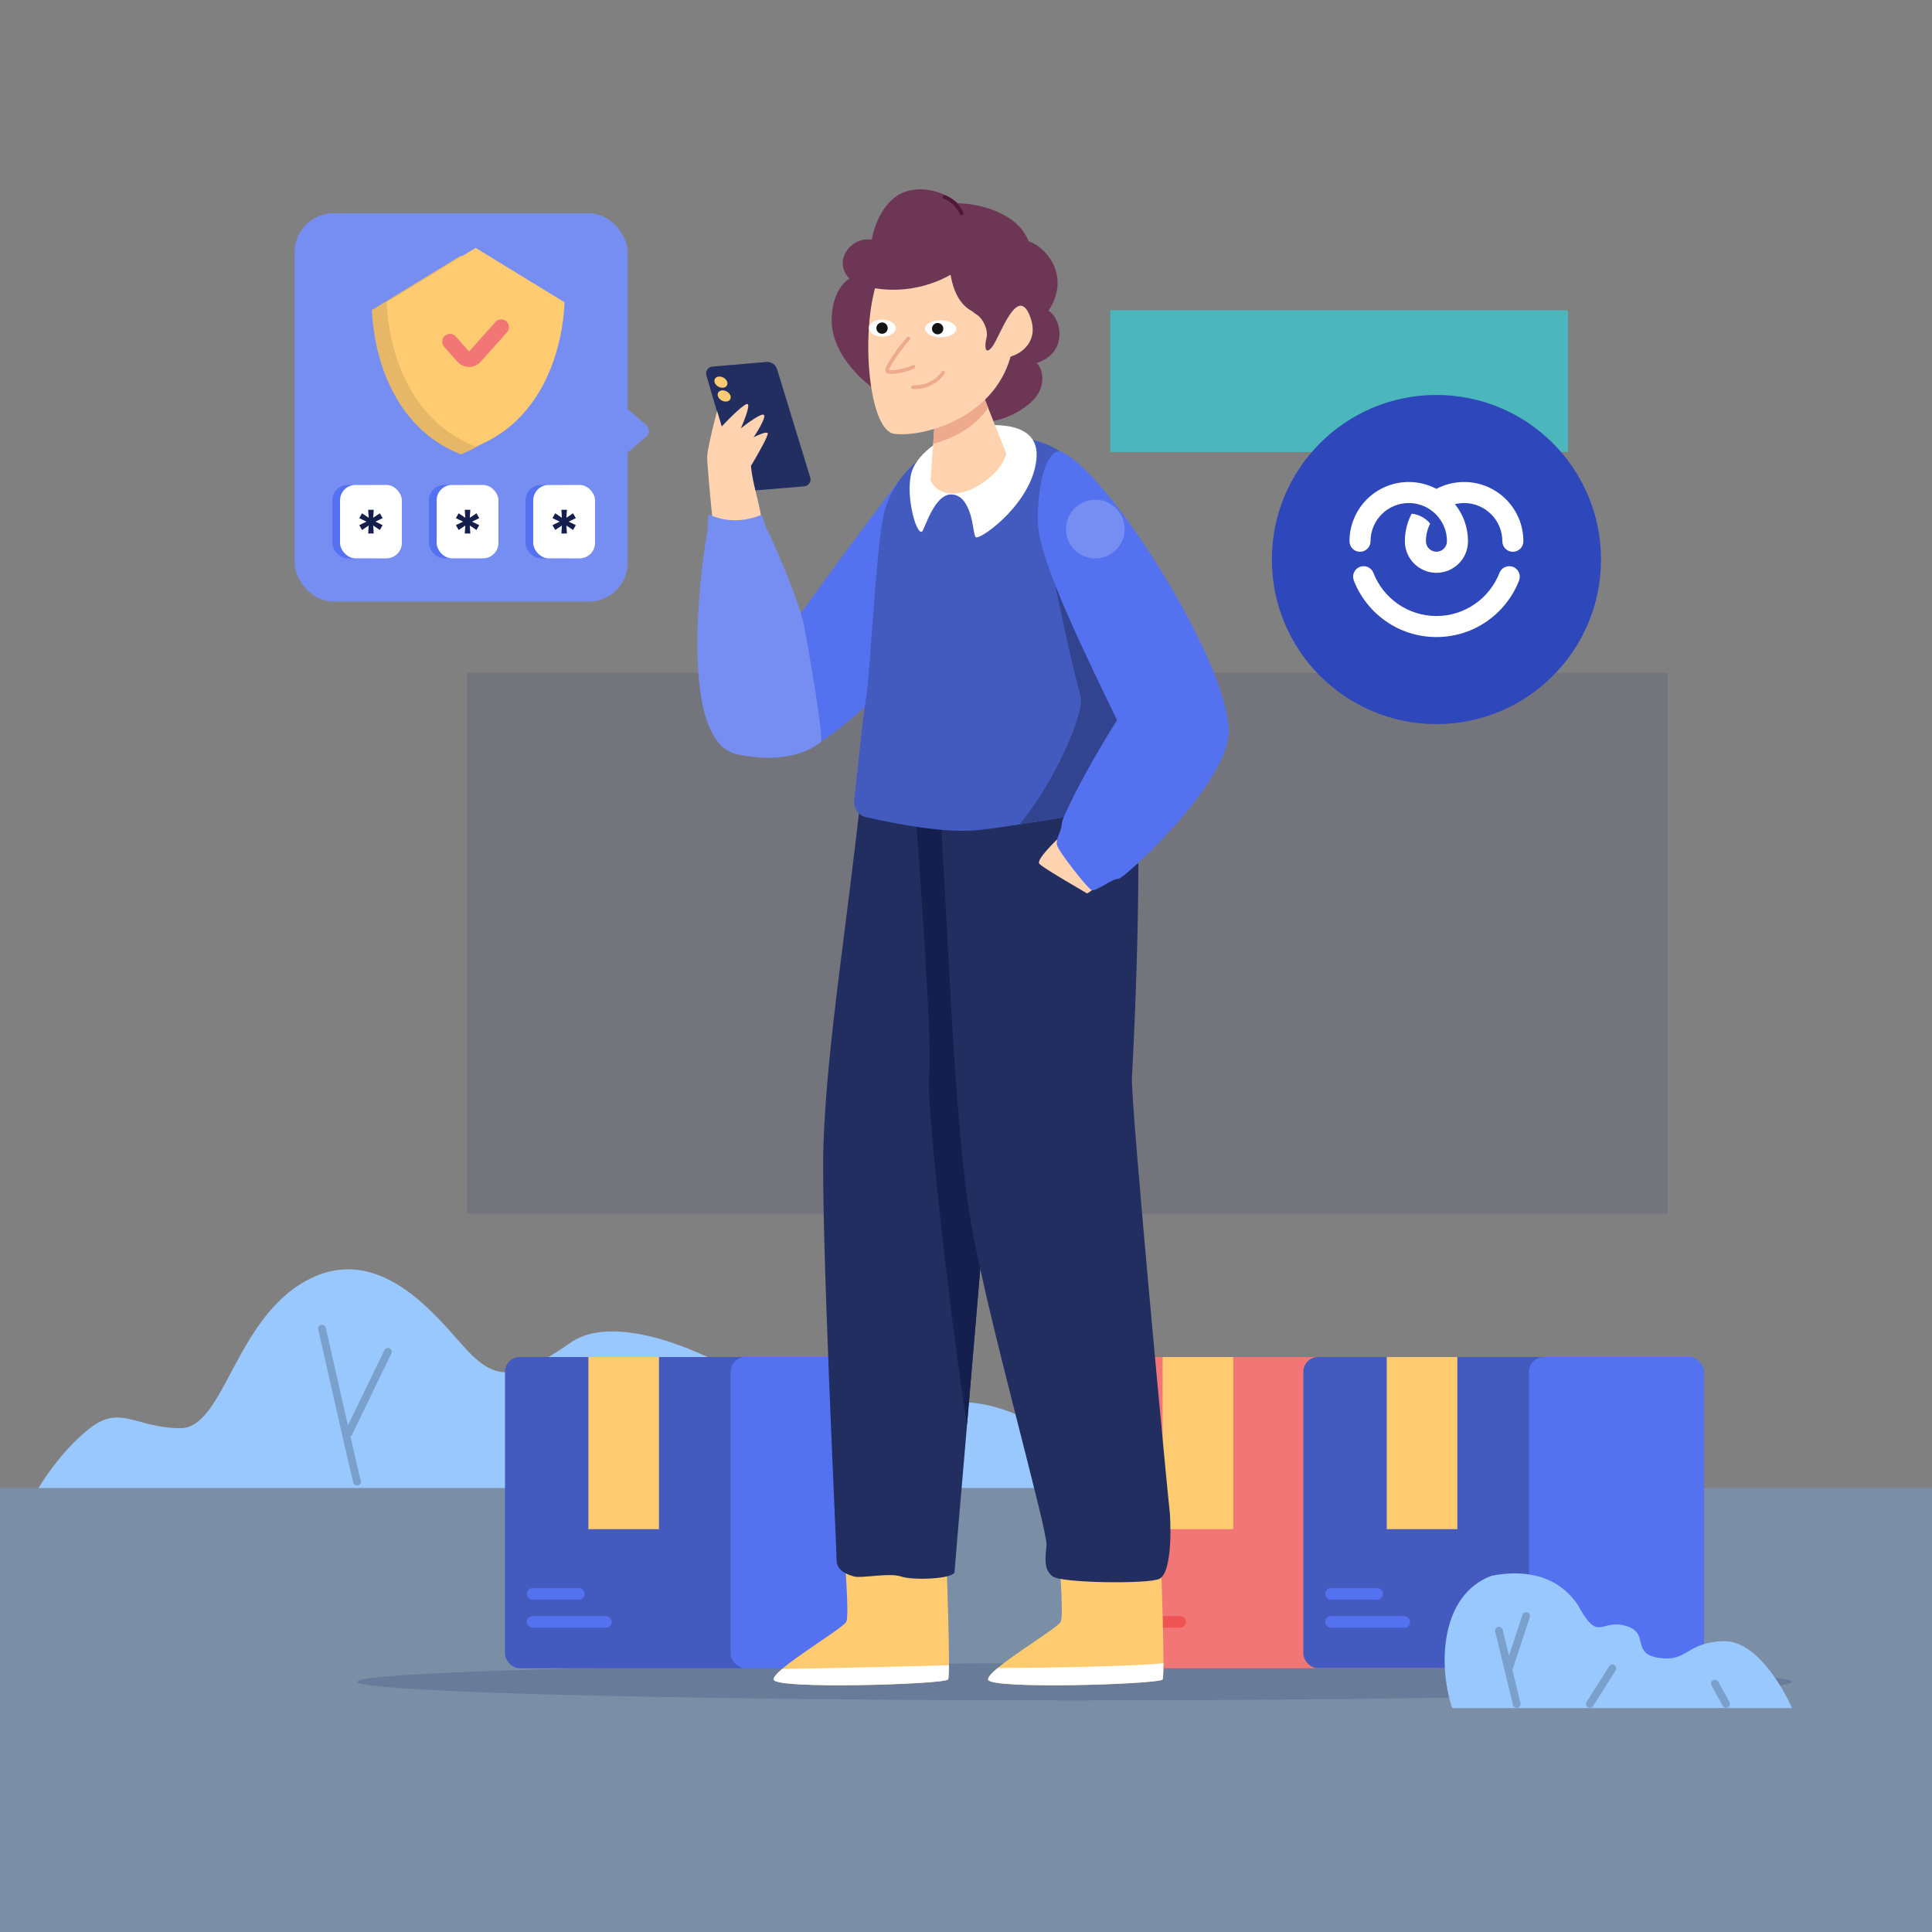 <svg width="500" height="500" viewBox="0 0 500 500" fill="none" xmlns="http://www.w3.org/2000/svg">
<rect x="0" y="0" width="500" height="500" fill="#808080" stroke="none"/>
<g clip-path="url(#clip0_2648_102867)">
<rect opacity="0.1" x="120.914" y="174.13" width="310.697" height="140.016" fill="#0C1B62"/>
<rect opacity="0.6" x="287.34" y="80.278" width="118.448" height="36.706" fill="#28DBE4"/>
<path opacity="0.3" d="M532.979 385.106H-32.98V500H532.979V385.106Z" fill="#6CAFFF"/>
<ellipse opacity="0.2" cx="278.086" cy="435.249" rx="185.671" ry="4.805" fill="#222E60"/>
<path d="M242.862 364.299C256.675 357.923 281.674 375.514 292.447 385.106H9.991C11.762 382.007 16.898 374.57 23.273 369.611C31.242 363.413 35.226 369.611 46.737 369.611C58.248 369.611 60.904 339.949 80.826 330.652C100.749 321.355 115.801 344.819 122.442 351.017C129.083 357.215 134.396 356.772 147.677 347.475C160.959 338.178 191.507 353.23 203.46 364.299C215.413 375.367 225.596 372.267 242.862 364.299Z" fill="#99C8FF"/>
<path d="M162.807 383.371L167.013 363.227" stroke="#7AA0CC" stroke-width="2" stroke-linecap="round"/>
<path d="M92.415 383.482C92.06 382.419 86.216 356.624 83.339 343.858" stroke="#7AA0CC" stroke-width="2" stroke-linecap="round"/>
<path d="M90.201 370.864L100.384 349.835" stroke="#7AA0CC" stroke-width="2" stroke-linecap="round"/>
<rect x="279.306" y="351.205" width="95.199" height="80.531" rx="3.817" fill="#F27676"/>
<path d="M286.472 412.483H298.422" stroke="#EF5454" stroke-width="3" stroke-linecap="round"/>
<path d="M286.472 419.744H305.422" stroke="#EF5454" stroke-width="3" stroke-linecap="round"/>
<rect x="337.698" y="351.205" width="45.31" height="80.531" rx="3.817" fill="#F59898"/>
<rect x="300.892" y="351.205" width="18.265" height="44.543" fill="#FFCB71"/>
<rect x="337.306" y="351.205" width="95.199" height="80.531" rx="3.817" fill="#435BBF"/>
<path d="M344.472 412.483H356.422" stroke="#5472EF" stroke-width="3" stroke-linecap="round"/>
<path d="M344.472 419.744H363.422" stroke="#5472EF" stroke-width="3" stroke-linecap="round"/>
<rect x="395.698" y="351.205" width="45.31" height="80.531" rx="3.817" fill="#5472EF"/>
<rect x="358.892" y="351.205" width="18.265" height="44.543" fill="#FFCB71"/>
<rect x="130.69" y="351.205" width="95.199" height="80.531" rx="3.817" fill="#435BBF"/>
<path d="M137.856 412.483H149.806" stroke="#5472EF" stroke-width="3" stroke-linecap="round"/>
<path d="M137.856 419.745H156.806" stroke="#5472EF" stroke-width="3" stroke-linecap="round"/>
<rect x="189.082" y="351.205" width="45.31" height="80.531" rx="3.817" fill="#5472EF"/>
<rect x="152.276" y="351.205" width="18.265" height="44.543" fill="#FFCB71"/>
<path d="M463.757 442.053H386.639H375.815C372.162 430.959 372.704 412.83 385.962 407.824C392.727 406.471 402.333 406.606 408.286 415.265C413.766 425.412 414.104 418.918 420.666 420.744C427.227 422.571 421.816 427.983 429.392 429.065C436.969 430.147 436.157 425.006 446.169 424.735C454.178 424.519 461.232 436.19 463.757 442.053Z" fill="#99C8FF"/>
<path d="M411.466 440.971L417.283 431.771" stroke="#7AA0CC" stroke-width="2" stroke-linecap="round"/>
<path d="M446.71 440.971L443.801 435.708" stroke="#7AA0CC" stroke-width="2" stroke-linecap="round"/>
<path d="M392.524 440.971L387.924 422.029" stroke="#7AA0CC" stroke-width="2" stroke-linecap="round"/>
<path d="M390.63 431.365L394.96 418.241" stroke="#7AA0CC" stroke-width="2" stroke-linecap="round"/>
<path d="M274.51 419.727C275.354 418.181 274.159 403.157 273.456 395.838L299.98 392.677C300.565 406.26 301.561 433.674 300.858 434.657C299.98 435.887 255.891 437.292 255.715 434.657C255.54 432.023 273.456 421.659 274.51 419.727Z" fill="#FFCB71"/>
<path d="M301.098 430.444C301.088 432.879 301.016 434.436 300.858 434.657C299.98 435.887 255.891 437.292 255.715 434.657C255.674 434.03 256.659 432.963 258.198 431.677C271.165 431.625 291.299 431.321 301.098 430.444Z" fill="white"/>
<path d="M219.005 419.727C219.848 418.181 218.653 403.157 217.95 395.838L244.474 392.677C245.059 406.26 246.055 433.674 245.352 434.657C244.474 435.887 200.385 437.292 200.21 434.657C200.034 432.023 217.95 421.659 219.005 419.727Z" fill="#FFCB71"/>
<path d="M245.59 430.941C245.572 433.09 245.499 434.452 245.352 434.657C244.474 435.887 200.385 437.292 200.21 434.657C200.171 434.073 201.023 433.107 202.384 431.937C216.771 431.664 238.07 431.223 245.59 430.941Z" fill="white"/>
<path d="M213.114 296.111C213.985 269.987 219.518 237.521 223.265 201.571C239.542 202.391 261.182 198.981 262.587 204.04C264.343 210.364 247.042 404.81 247.042 406.743C247.042 408.675 236.186 409.055 233.2 408.001C230.214 406.948 223.012 408.528 221.08 408.001C219.148 407.474 216.513 406.397 216.513 403.786C216.513 400.173 212.399 317.541 213.114 296.111Z" fill="#222E60"/>
<path d="M236.942 210.364C238.464 230.388 241.298 272.053 240.455 278.517C239.662 284.593 245.624 339.737 250.273 368.659C254.052 324.51 260.045 253.677 262.041 221.186L256.554 201.431C255.307 201.307 253.905 201.24 252.384 201.213L236.942 210.364Z" fill="#141F4D"/>
<path d="M251.345 316.809C247.093 292.514 245.418 243.223 243.427 210.903C260.641 206.336 290.691 199.473 292.94 200.878C295.75 202.635 294.482 251.111 292.94 278.868C292.588 285.191 302.284 387.948 302.636 390.407C302.987 392.866 303.602 406.713 300.089 408.587C297.454 409.992 274.707 409.729 272.423 407.972C270.14 406.216 270.491 403.581 270.843 399.892C271.194 396.204 255.597 341.104 251.345 316.809Z" fill="#222E60"/>
<path d="M191.203 125.841L182.81 97.146C182.494 96.066 183.247 94.967 184.368 94.871L198.328 93.679C199.583 93.571 200.742 94.355 201.11 95.558L209.688 123.567C210.021 124.653 209.265 125.77 208.132 125.864L193.06 127.117C192.216 127.187 191.44 126.654 191.203 125.841Z" fill="#222E60"/>
<path d="M188.14 99.746C187.79 100.396 186.804 100.544 185.938 100.077C185.072 99.61 184.654 98.705 185.004 98.055C185.354 97.406 186.34 97.258 187.206 97.725C188.072 98.192 188.49 99.097 188.14 99.746Z" fill="#FFCB71"/>
<path d="M188.988 103.319C188.638 103.969 187.652 104.117 186.786 103.65C185.92 103.183 185.502 102.278 185.852 101.628C186.202 100.979 187.188 100.831 188.054 101.298C188.92 101.765 189.338 102.67 188.988 103.319Z" fill="#FFCB71"/>
<path d="M216.752 145.619C219.039 142.455 228.948 129.218 233.389 123.502L241.047 165.022C235.644 171.374 222.386 185.636 212.581 191.864C200.325 199.65 191.805 183.674 196.177 175.23C199.138 169.509 204.212 162.974 216.752 145.619Z" fill="#5472EF"/>
<path d="M198.676 112.089C199.009 112.559 195.929 117.944 194.347 120.578C194.757 125.36 196.559 130.027 197.134 134.793C196.151 134.755 187.862 135.15 184.457 135.311C183.975 130.385 183.01 120.084 183.01 118.291C183.009 116.498 184.725 109.583 185.584 106.35L186.79 110.352C188.792 108.218 192.94 104.078 193.518 104.593C194.096 105.108 192.571 108.98 191.737 110.852C193.505 109.441 197.177 106.774 197.716 107.393C198.254 108.012 196.15 111.507 195.03 113.177C196.106 112.619 198.343 111.619 198.676 112.089Z" fill="#FFD3B0"/>
<path d="M208.189 162.425C209.489 169.683 212.955 189.044 212.487 192.015C208.771 194.924 202.078 197.521 190.829 195.237C174.085 191.839 182.628 139.414 182.878 138.633C183.129 137.852 183.25 133.594 183.397 133.204C183.47 133.011 185.676 134.479 189.669 134.634C193.663 134.79 196.683 133.325 196.971 133.336C197.542 133.358 198.116 136.677 198.537 137.133C198.959 137.588 206.889 155.168 208.189 162.425Z" fill="#768EF2"/>
<path d="M229.173 131.336C233.817 118.157 244.393 115.141 247.938 114.4C256.131 111.642 272.868 111.915 278.185 120.85C283.07 129.055 289.165 181.307 291.721 209.005C282.595 210.115 262.101 213.97 252.644 214.868C244.505 215.641 231.999 213.284 224.085 211.462C222.112 211.008 220.83 209.126 221.059 207.115C222.041 198.488 223.295 185.402 224.072 181.149C225.309 174.38 226.809 138.046 229.173 131.336Z" fill="#435BBF"/>
<path d="M286.726 164.252C288.804 180.037 290.602 196.875 291.721 209.005C287.756 209.487 281.644 210.488 275.224 211.539C271.398 212.165 267.463 212.81 263.808 213.373C272.805 202.699 280.968 184.249 279.625 179.976C278.079 175.057 274.063 156.263 272.248 147.48L286.726 164.252Z" fill="#32448F"/>
<path d="M268.984 223.55C268.071 222.566 273.053 217.636 275.659 215.294L287.34 226.448C285.437 228.117 281.561 231.401 281.28 231.19C280.929 230.927 270.126 224.779 268.984 223.55Z" fill="#FFD3B0"/>
<path d="M268.584 134.978C268.491 124.709 270.862 117.078 274.127 116.737C285.757 120.529 317.73 170.627 317.983 189.107C318.167 202.474 290.947 227.526 289.367 227.465C287.787 227.403 283.523 230.841 282.487 230.361C281.451 229.881 273.911 220.359 273.537 218.675C273.163 216.99 274.824 214.946 274.808 213.099C274.795 211.622 281.41 198.408 289.084 186.402C282.344 172.135 268.676 145.248 268.584 134.978Z" fill="#5472EF"/>
<circle cx="283.465" cy="136.924" r="7.593" transform="rotate(2.227 283.465 136.924)" fill="#768EF2"/>
<path d="M251.083 132.979C250.218 130.353 248.857 128.059 246.268 127.958C241.748 127.782 239.226 137.265 238.598 137.592C236.95 138.451 233.89 126.545 236.296 121.189C238.701 115.833 246.442 112.164 247.787 111.493C249.979 110.401 268.896 106.601 268.27 118.179C267.644 129.756 254.17 139.472 252.604 139.059C252.028 138.908 251.921 135.526 251.083 132.979Z" fill="white"/>
<path d="M234.46 49.559C228.637 51.428 226.137 58.653 225.616 62.032C220.352 61.161 215.349 67.439 219.837 72.121C218.332 72.91 215.302 76.132 215.228 82.707C215.023 100.875 250.223 118.854 266.726 104.188C271.024 100.368 269.984 95.521 268.292 93.944C276.742 91.184 274.547 82.153 271.346 80.439C277.637 70.764 269.765 63.336 266.229 62.49C263.222 54.719 252.8 52.667 247.965 52.613C245.89 50.816 240.284 47.691 234.46 49.559Z" fill="#6D3654"/>
<path d="M260.416 117.351L253.828 100.778L242.543 100.528L240.814 124.335C245.088 132.667 259.108 123.993 260.416 117.351Z" fill="#FFD3B0"/>
<path d="M255.731 105.564L253.828 100.778L248.315 100.656L242.383 102.727L241.504 114.846C242.786 114.543 251.138 112.346 255.731 105.564Z" fill="#EEAA8D"/>
<path d="M231.341 112.251C224.583 111.208 222.471 84.105 227.448 71.589C229.952 63.88 254.045 71.405 251.562 77.18C250.354 79.989 251.518 80.564 252.957 81.547C254.397 82.531 255.821 85.448 255.316 87.376C254.81 89.305 254.778 92.206 256.739 89.81C258.7 87.415 263.21 73.442 266.501 81.7C269.135 88.306 264.295 91.507 261.546 92.282C257.01 108.672 238.099 113.294 231.341 112.251Z" fill="#FFD3B0"/>
<path d="M235.055 87.632C232.728 90.27 229.332 95.079 229.6 95.979C229.82 96.715 234.195 96.031 236.365 94.974" stroke="#EEAA8D" stroke-width="0.967" stroke-linecap="round"/>
<ellipse rx="4.065" ry="2.197" transform="matrix(-1 -0.011 -0.011 1 243.444 85.088)" fill="white"/>
<circle r="1.465" transform="matrix(-1 -0.011 -0.011 1 242.662 85.058)" fill="#141414"/>
<ellipse rx="3.481" ry="2.197" transform="matrix(-1 -0.011 -0.011 1 228.354 84.918)" fill="white"/>
<circle r="1.465" transform="matrix(-1 -0.011 -0.011 1 228.276 84.915)" fill="#141414"/>
<path d="M244.085 96.438C243.289 97.761 240.618 100.37 236.306 100.215" stroke="#EEAA8D" stroke-width="0.967" stroke-linecap="round"/>
<path d="M259.884 82.724C260.687 81.024 261.279 79.496 261.621 78.257C264.142 69.097 261.377 56.977 248.833 54.418C241.73 52.969 229.602 53.576 224.843 67.545C224.245 69.302 223.625 71.4 223.066 73.698C226.912 75.199 236.516 76.436 246.003 71.116C246.609 74.507 248.476 82.265 257.069 81.395C257.541 82.268 258.692 81.515 259.884 82.724Z" fill="#6D3654"/>
<path d="M244.456 50.988C246.443 51.757 247.945 53.283 248.852 55.212" stroke="#4F1836" stroke-width="0.967" stroke-linecap="round"/>
<rect x="76.253" y="55.212" width="86.176" height="100.473" rx="10" fill="#768EF2"/>
<rect x="86" y="125.5" width="14" height="19" rx="4" fill="#5472EF"/>
<rect x="88" y="125.5" width="16" height="19" rx="4" fill="white"/>
<path d="M95.286 138.068L95.419 136.007L93.694 137.163L92.98 135.906L94.839 135L92.98 134.094L93.694 132.837L95.419 133.993L95.286 131.932H96.719L96.581 133.993L98.306 132.837L99.02 134.094L97.166 135L99.02 135.906L98.306 137.163L96.581 136.007L96.719 138.068H95.286Z" fill="#141F4D"/>
<rect x="111" y="125.5" width="14" height="19" rx="4" fill="#5472EF"/>
<rect x="113" y="125.5" width="16" height="19" rx="4" fill="white"/>
<path d="M120.286 138.068L120.419 136.007L118.694 137.163L117.98 135.906L119.839 135L117.98 134.094L118.694 132.837L120.419 133.993L120.286 131.932H121.719L121.581 133.993L123.306 132.837L124.02 134.094L122.167 135L124.02 135.906L123.306 137.163L121.581 136.007L121.719 138.068H120.286Z" fill="#141F4D"/>
<rect x="136" y="125.5" width="14" height="19" rx="4" fill="#5472EF"/>
<rect x="138" y="125.5" width="16" height="19" rx="4" fill="white"/>
<path d="M145.286 138.068L145.419 136.007L143.694 137.163L142.98 135.906L144.839 135L142.98 134.094L143.694 132.837L145.419 133.993L145.286 131.932H146.719L146.581 133.993L148.306 132.837L149.02 134.094L147.167 135L149.02 135.906L148.306 137.163L146.581 136.007L146.719 138.068H145.286Z" fill="#141F4D"/>
<path d="M96.269 80.216L119.273 66.149L142.277 80.216C142.277 80.216 142.277 108.506 119.273 117.585C96.269 108.506 96.269 80.216 96.269 80.216Z" fill="#E6B766"/>
<path d="M100.079 78.216L123.083 64.149L146.087 78.216C146.087 78.216 146.088 106.506 123.083 115.585C100.079 106.506 100.079 78.216 100.079 78.216Z" fill="#FFCB71"/>
<path d="M116.45 88.405L119.896 92.307C120.69 93.206 122.091 93.209 122.889 92.314L129.716 84.654" stroke="#F27676" stroke-width="4" stroke-linecap="round"/>
<path d="M167.228 109.981C168.16 110.78 168.16 112.22 167.228 113.019L162 117.5L162 105.5L167.228 109.981Z" fill="#768EF2"/>
<circle cx="371.748" cy="144.806" r="42.592" fill="#2E47BA"/>
<path d="M378.914 124.741C376.32 124.741 373.884 125.386 371.748 126.518C369.613 125.386 367.176 124.741 364.582 124.741C356.112 124.741 349.247 131.606 349.247 140.076C349.247 141.581 350.465 142.799 351.97 142.799C353.475 142.799 354.693 141.581 354.693 140.076C354.693 134.616 359.122 130.187 364.582 130.187C365.399 130.187 366.202 130.287 366.961 130.474C368.824 130.932 370.472 131.921 371.748 133.254C373.439 135.031 374.471 137.425 374.471 140.062C374.471 141.567 373.253 142.785 371.748 142.785C370.243 142.785 369.025 141.567 369.025 140.062C369.025 138.428 369.426 136.88 370.129 135.518C368.968 134.1 367.262 133.139 365.342 132.939C364.21 135.074 363.579 137.496 363.579 140.076C363.579 144.591 367.234 148.245 371.748 148.245C376.263 148.245 379.917 144.591 379.917 140.076C379.917 136.436 378.656 133.096 376.535 130.474C377.295 130.287 378.097 130.187 378.914 130.187C384.374 130.187 388.803 134.616 388.803 140.076C388.803 141.581 390.021 142.799 391.526 142.799C393.031 142.799 394.249 141.581 394.249 140.076C394.249 131.606 387.384 124.741 378.914 124.741Z" fill="white"/>
<path d="M355.438 148.26C354.894 146.855 353.317 146.167 351.913 146.712C350.508 147.256 349.82 148.833 350.365 150.237C353.69 158.793 362.002 164.87 371.748 164.87C381.494 164.87 389.806 158.793 393.131 150.237C393.676 148.833 392.988 147.256 391.583 146.712C390.179 146.167 388.602 146.869 388.058 148.26C385.521 154.795 379.172 159.424 371.748 159.424C364.324 159.424 357.975 154.795 355.438 148.26Z" fill="white"/>
</g>
<defs>
<clipPath id="clip0_2648_102867">
<rect width="500" height="500" fill="white"/>
</clipPath>
</defs>
</svg>
